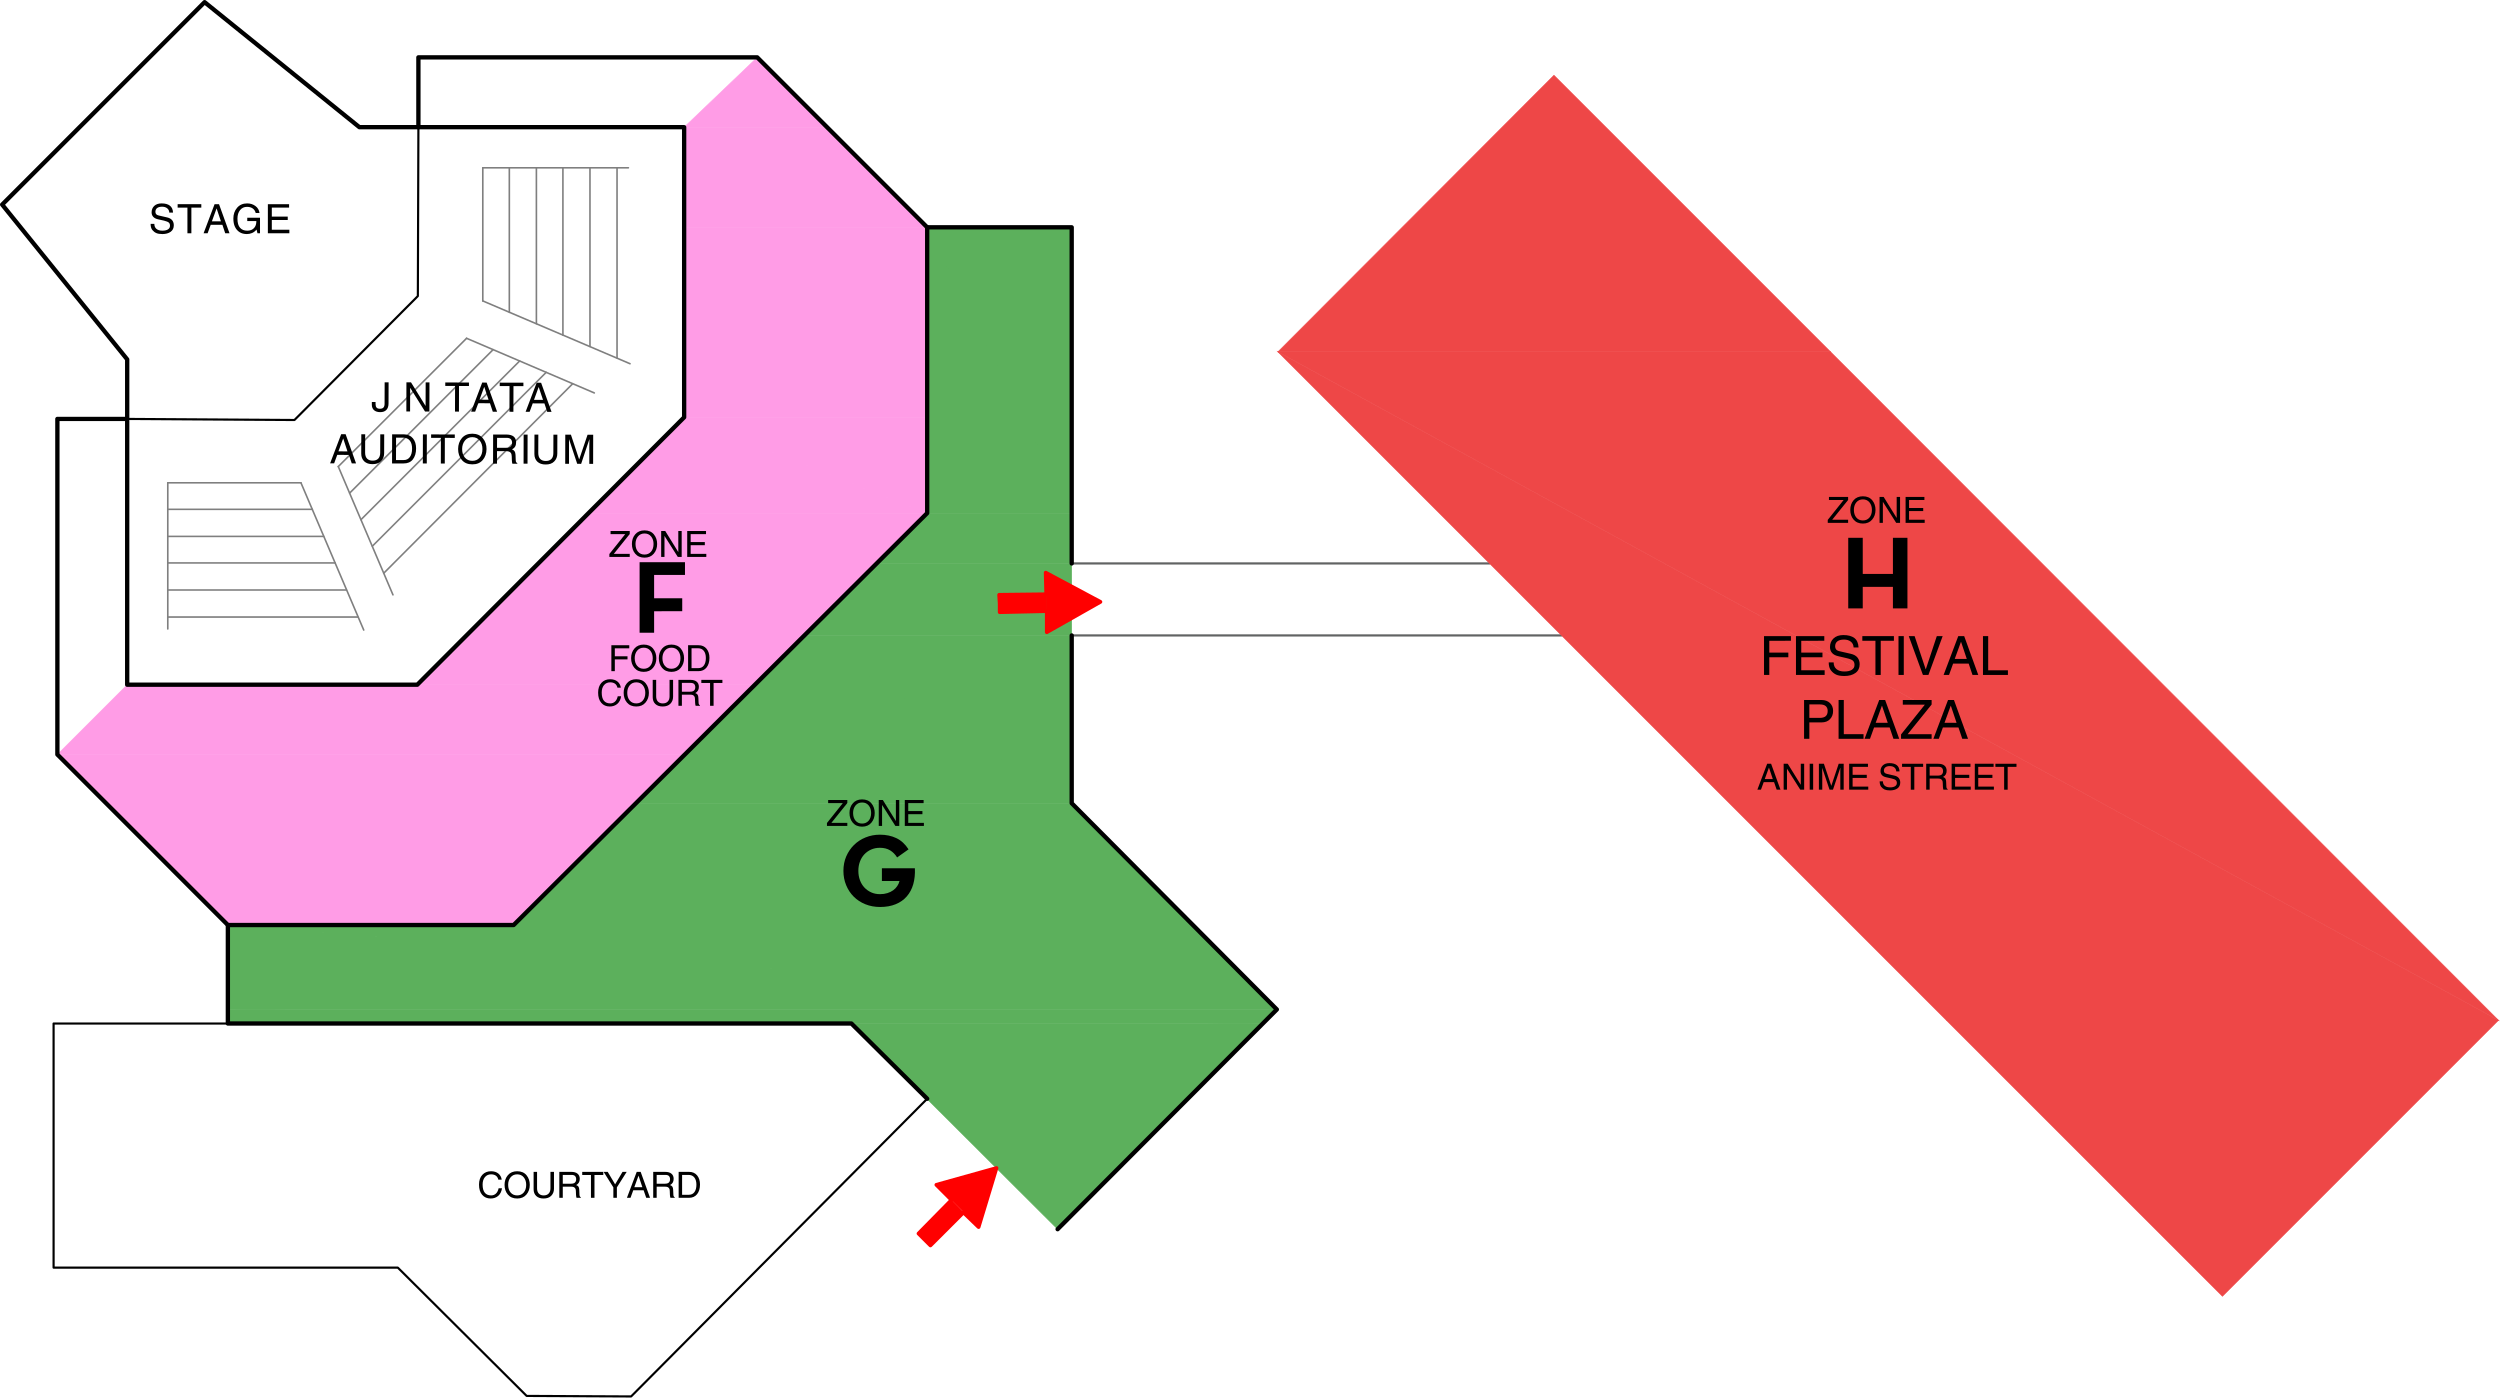 <?xml version="1.0" encoding="UTF-8" standalone="no"?>
<svg
   xmlns:dc="http://purl.org/dc/elements/1.1/"
   xmlns:cc="http://creativecommons.org/ns#"
   xmlns:rdf="http://www.w3.org/1999/02/22-rdf-syntax-ns#"
   xmlns:svg="http://www.w3.org/2000/svg"
   xmlns="http://www.w3.org/2000/svg"
   xmlns:xlink="http://www.w3.org/1999/xlink"
   xmlns:sodipodi="http://sodipodi.sourceforge.net/DTD/sodipodi-0.dtd"
   xmlns:inkscape="http://www.inkscape.org/namespaces/inkscape"
   width="554.26pt"
   height="309.837pt"
   viewBox="0 0 554.26 309.837"
   version="1.1"
   id="svg477"
   sodipodi:docname="W_SITEMAP_BFv1.2.svg"
   inkscape:version="0.92.4 5da689c313, 2019-01-14">
  <sodipodi:namedview
     pagecolor="#ffffff"
     bordercolor="#666666"
     borderopacity="1"
     objecttolerance="10"
     gridtolerance="10"
     guidetolerance="10"
     inkscape:pageopacity="0"
     inkscape:pageshadow="2"
     inkscape:window-width="1920"
     inkscape:window-height="1031"
     id="namedview479"
     showgrid="false"
     fit-margin-top="0"
     fit-margin-left="0"
     fit-margin-right="0"
     fit-margin-bottom="0"
     inkscape:zoom="0.94774347"
     inkscape:cx="142.99363"
     inkscape:cy="253.45176"
     inkscape:window-x="0"
     inkscape:window-y="0"
     inkscape:window-maximized="1"
     inkscape:current-layer="svg477" />
  <defs
     id="defs166">
    <g
       id="g164">
      <symbol
         overflow="visible"
         id="glyph0-0"
         style="overflow:visible">
        <path
           style="stroke:none"
           d=""
           id="path2"
           inkscape:connector-curvature="0" />
      </symbol>
      <symbol
         overflow="visible"
         id="glyph0-1"
         style="overflow:visible">
        <path
           style="stroke:none"
           d="m 1.641,-15.641 h 10.062 v 2.828 h -6.844 v 5.172 h 6.234 v 2.875 H 4.859 V 0 h -3.219 z m 0,0"
           id="path5"
           inkscape:connector-curvature="0" />
      </symbol>
      <symbol
         overflow="visible"
         id="glyph0-2"
         style="overflow:visible">
        <path
           style="stroke:none"
           d="M 9.25,0.203 C 8.062,0.203 6.965,0 5.969,-0.406 4.977,-0.809 4.121,-1.367 3.406,-2.078 2.688,-2.793 2.121,-3.645 1.719,-4.625 1.312,-5.602 1.109,-6.664 1.109,-7.812 c 0,-1.152 0.207,-2.223 0.625,-3.203 0.426,-0.977 1,-1.82 1.719,-2.531 0.727,-0.715 1.582,-1.273 2.562,-1.672 0.988,-0.402 2.051,-0.609 3.188,-0.609 1.371,0 2.586,0.258 3.641,0.766 1.059,0.5 1.961,1.332 2.703,2.484 l -2.531,1.797 c -0.418,-0.676 -0.941,-1.203 -1.562,-1.578 -0.617,-0.371 -1.367,-0.562 -2.25,-0.562 -0.719,0 -1.371,0.133 -1.953,0.391 -0.586,0.262 -1.09,0.621 -1.516,1.078 -0.418,0.449 -0.742,0.988 -0.969,1.609 -0.23,0.617 -0.344,1.293 -0.344,2.031 0,0.73 0.113,1.414 0.344,2.047 0.227,0.625 0.551,1.168 0.969,1.625 0.426,0.461 0.93,0.824 1.516,1.094 0.59,0.273 1.25,0.406 1.969,0.406 0.602,0 1.148,-0.078 1.641,-0.234 0.488,-0.152 0.914,-0.363 1.281,-0.625 0.371,-0.27 0.676,-0.582 0.906,-0.938 0.238,-0.352 0.406,-0.727 0.5,-1.125 H 9.641 V -8.375 h 7.312 c 0.059,1.293 -0.059,2.473 -0.359,3.531 -0.305,1.055 -0.785,1.957 -1.438,2.703 -0.648,0.75 -1.473,1.332 -2.469,1.734 C 11.695,0 10.551,0.203 9.25,0.203 Z m 0,0"
           id="path8"
           inkscape:connector-curvature="0" />
      </symbol>
      <symbol
         overflow="visible"
         id="glyph1-0"
         style="overflow:visible">
        <path
           style="stroke:none"
           d="m 1.781,-0.938 v -0.531 h 0.438 V -0.938 Z M 1.797,-1.875 1.781,-2.016 c 0,-0.289 0.035,-0.504 0.109,-0.641 0.07,-0.133 0.195,-0.289 0.375,-0.469 0.164,-0.164 0.27,-0.289 0.312,-0.375 0.051,-0.09 0.078,-0.191 0.078,-0.297 0,-0.184 -0.066,-0.344 -0.188,-0.469 C 2.352,-4.398 2.211,-4.469 2.047,-4.469 c -0.168,0 -0.316,0.059 -0.438,0.172 -0.117,0.117 -0.191,0.309 -0.219,0.578 L 1,-3.781 C 1.027,-4.152 1.145,-4.43 1.344,-4.609 1.539,-4.785 1.785,-4.875 2.078,-4.875 c 0.277,0 0.516,0.102 0.703,0.297 0.184,0.188 0.281,0.441 0.281,0.75 0,0.168 -0.039,0.324 -0.109,0.469 -0.062,0.148 -0.195,0.316 -0.391,0.5 C 2.363,-2.68 2.246,-2.539 2.219,-2.438 2.188,-2.344 2.172,-2.152 2.172,-1.875 Z m 1.906,1.469 v -4.938 H 0.406 v 4.938 z M 4.094,-5.75 V 0 H 0 v -5.75 z m 0,0"
           id="path11"
           inkscape:connector-curvature="0" />
      </symbol>
      <symbol
         overflow="visible"
         id="glyph1-1"
         style="overflow:visible">
        <path
           style="stroke:none"
           d="M 4.734,0 H 0.219 V -0.656 L 3.734,-5.062 h -3.25 V -5.75 h 4.25 v 0.672 L 1.203,-0.688 h 3.531 z m 0,0"
           id="path14"
           inkscape:connector-curvature="0" />
      </symbol>
      <symbol
         overflow="visible"
         id="glyph1-2"
         style="overflow:visible">
        <path
           style="stroke:none"
           d="m 5.109,-2.875 c 0,-0.664 -0.18,-1.219 -0.531,-1.656 -0.355,-0.445 -0.848,-0.672 -1.469,-0.672 -0.617,0 -1.105,0.227 -1.469,0.672 -0.355,0.438 -0.531,0.992 -0.531,1.656 0,0.699 0.18,1.27 0.547,1.703 0.363,0.43 0.848,0.641 1.453,0.641 0.59,0 1.07,-0.207 1.438,-0.625 0.371,-0.426 0.562,-1 0.562,-1.719 z m 0.797,0 c 0,0.855 -0.254,1.574 -0.75,2.156 -0.492,0.586 -1.176,0.875 -2.047,0.875 -0.875,0 -1.566,-0.289 -2.062,-0.875 C 0.555,-1.301 0.312,-2.02 0.312,-2.875 c 0,-0.852 0.242,-1.566 0.734,-2.141 0.496,-0.582 1.188,-0.875 2.062,-0.875 0.902,0 1.598,0.301 2.078,0.891 0.477,0.586 0.719,1.293 0.719,2.125 z m 0,0"
           id="path17"
           inkscape:connector-curvature="0" />
      </symbol>
      <symbol
         overflow="visible"
         id="glyph1-3"
         style="overflow:visible">
        <path
           style="stroke:none"
           d="m 4.453,-5.75 h 0.75 V 0 H 4.344 L 1.406,-4.641 H 1.391 V 0 H 0.656 V -5.75 H 1.562 l 2.875,4.641 h 0.016 z m 0,0"
           id="path20"
           inkscape:connector-curvature="0" />
      </symbol>
      <symbol
         overflow="visible"
         id="glyph1-4"
         style="overflow:visible">
        <path
           style="stroke:none"
           d="M 4.891,0 H 0.656 v -5.75 h 4.172 v 0.688 h -3.406 v 1.766 H 4.562 v 0.688 H 1.422 V -0.688 h 3.469 z m 0,0"
           id="path23"
           inkscape:connector-curvature="0" />
      </symbol>
      <symbol
         overflow="visible"
         id="glyph1-5"
         style="overflow:visible">
        <path
           style="stroke:none"
           d=""
           id="path26"
           inkscape:connector-curvature="0" />
      </symbol>
      <symbol
         overflow="visible"
         id="glyph1-6"
         style="overflow:visible">
        <path
           style="stroke:none"
           d="M 1.422,0 H 0.656 V -5.75 H 4.625 v 0.688 H 1.422 v 1.766 h 2.812 v 0.688 h -2.812 z m 0,0"
           id="path29"
           inkscape:connector-curvature="0" />
      </symbol>
      <symbol
         overflow="visible"
         id="glyph1-7"
         style="overflow:visible">
        <path
           style="stroke:none"
           d="M 1.422,-0.672 H 2.938 c 0.52,0 0.926,-0.195 1.219,-0.594 0.289,-0.395 0.438,-0.941 0.438,-1.641 C 4.594,-3.59 4.441,-4.125 4.141,-4.5 3.848,-4.883 3.418,-5.078 2.859,-5.078 h -1.438 z M 0.656,-5.75 h 2.328 c 0.746,0 1.336,0.262 1.766,0.781 0.426,0.523 0.641,1.195 0.641,2.016 0,0.887 -0.215,1.602 -0.641,2.141 C 4.32,-0.27 3.723,0 2.953,0 H 0.656 Z m 0,0"
           id="path32"
           inkscape:connector-curvature="0" />
      </symbol>
      <symbol
         overflow="visible"
         id="glyph1-8"
         style="overflow:visible">
        <path
           style="stroke:none"
           d="M 4.641,-4.016 C 4.555,-4.41 4.371,-4.707 4.094,-4.906 3.82,-5.102 3.465,-5.203 3.031,-5.203 c -0.562,0 -1.02,0.207 -1.359,0.609 -0.344,0.406 -0.516,0.961 -0.516,1.656 0,0.812 0.16,1.418 0.484,1.812 0.32,0.398 0.797,0.594 1.422,0.594 0.402,0 0.754,-0.133 1.047,-0.406 0.289,-0.27 0.488,-0.66 0.594,-1.172 h 0.75 c -0.105,0.73 -0.387,1.293 -0.844,1.688 C 4.148,-0.035 3.59,0.156 2.938,0.156 c -0.781,0 -1.41,-0.27 -1.875,-0.812 -0.469,-0.539 -0.703,-1.289 -0.703,-2.25 0,-0.926 0.242,-1.656 0.734,-2.188 0.488,-0.527 1.133,-0.797 1.938,-0.797 0.664,0 1.207,0.176 1.625,0.516 0.414,0.344 0.66,0.801 0.734,1.359 z m 0,0"
           id="path35"
           inkscape:connector-curvature="0" />
      </symbol>
      <symbol
         overflow="visible"
         id="glyph1-9"
         style="overflow:visible">
        <path
           style="stroke:none"
           d="m 5.125,-5.75 v 3.734 c 0,0.637 -0.207,1.16 -0.609,1.562 C 4.117,-0.047 3.551,0.156 2.812,0.156 c -0.688,0 -1.23,-0.188 -1.625,-0.562 -0.387,-0.371 -0.578,-0.875 -0.578,-1.5 V -5.75 H 1.375 v 3.625 c 0,0.523 0.129,0.918 0.391,1.188 0.27,0.273 0.625,0.406 1.062,0.406 0.477,0 0.848,-0.133 1.109,-0.406 0.27,-0.27 0.406,-0.66 0.406,-1.172 V -5.75 Z m 0,0"
           id="path38"
           inkscape:connector-curvature="0" />
      </symbol>
      <symbol
         overflow="visible"
         id="glyph1-10"
         style="overflow:visible">
        <path
           style="stroke:none"
           d="M 1.422,-3.125 H 3.219 c 0.414,0 0.711,-0.082 0.891,-0.25 0.184,-0.176 0.281,-0.426 0.281,-0.75 0,-0.289 -0.082,-0.52 -0.234,-0.688 C 4,-4.988 3.73,-5.078 3.359,-5.078 h -1.938 z m 0,3.125 H 0.656 V -5.75 H 3.312 c 0.613,0 1.078,0.137 1.391,0.406 0.32,0.262 0.484,0.645 0.484,1.141 0,0.336 -0.07,0.613 -0.203,0.828 -0.125,0.219 -0.324,0.402 -0.594,0.547 0.238,0.086 0.41,0.207 0.516,0.359 0.102,0.156 0.16,0.398 0.172,0.719 L 5.125,-0.672 c 0.008,0.18 0.039,0.305 0.094,0.375 0.051,0.074 0.117,0.133 0.203,0.172 V 0 H 4.469 C 4.414,-0.145 4.379,-0.363 4.359,-0.656 4.336,-0.945 4.328,-1.207 4.328,-1.438 c 0,-0.121 -0.012,-0.242 -0.031,-0.359 C 4.273,-1.918 4.227,-2.031 4.156,-2.125 4.094,-2.227 3.992,-2.312 3.859,-2.375 3.723,-2.434 3.539,-2.469 3.312,-2.469 H 1.422 Z m 0,0"
           id="path41"
           inkscape:connector-curvature="0" />
      </symbol>
      <symbol
         overflow="visible"
         id="glyph1-11"
         style="overflow:visible">
        <path
           style="stroke:none"
           d="M 2.031,-5.062 H 0.094 V -5.75 h 4.672 v 0.688 H 2.812 V 0 H 2.031 Z m 0,0"
           id="path44"
           inkscape:connector-curvature="0" />
      </symbol>
      <symbol
         overflow="visible"
         id="glyph1-12"
         style="overflow:visible">
        <path
           style="stroke:none"
           d="M 2.984,0 H 2.203 V -2.312 L 0.047,-5.75 h 0.906 L 2.594,-2.984 4.234,-5.75 H 5.156 l -2.172,3.438 z m 0,0"
           id="path47"
           inkscape:connector-curvature="0" />
      </symbol>
      <symbol
         overflow="visible"
         id="glyph1-13"
         style="overflow:visible">
        <path
           style="stroke:none"
           d="m 3.516,-2.359 -0.844,-2.531 H 2.656 l -0.922,2.531 z M 1.5,-1.672 0.891,0 H 0.094 l 2.172,-5.75 h 0.875 L 5.219,0 H 4.375 L 3.797,-1.672 Z m 0,0"
           id="path50"
           inkscape:connector-curvature="0" />
      </symbol>
      <symbol
         overflow="visible"
         id="glyph1-14"
         style="overflow:visible">
        <path
           style="stroke:none"
           d="M 1.422,0 H 0.656 v -5.75 h 0.766 z m 0,0"
           id="path53"
           inkscape:connector-curvature="0" />
      </symbol>
      <symbol
         overflow="visible"
         id="glyph1-15"
         style="overflow:visible">
        <path
           style="stroke:none"
           d="m 5.406,0 v -3.391 c 0,-0.039 0,-0.254 0,-0.641 0.008,-0.395 0.016,-0.66 0.016,-0.797 H 5.391 L 3.781,0 H 3.016 L 1.406,-4.812 H 1.391 c 0,0.188 0,0.465 0,0.828 0.008,0.355 0.016,0.555 0.016,0.594 V 0 h -0.75 v -5.75 h 1.109 l 1.625,4.859 h 0.031 L 5.047,-5.75 H 6.156 V 0 Z m 0,0"
           id="path56"
           inkscape:connector-curvature="0" />
      </symbol>
      <symbol
         overflow="visible"
         id="glyph1-16"
         style="overflow:visible">
        <path
           style="stroke:none"
           d="M 4.031,-4.062 C 4.02,-4.426 3.883,-4.711 3.625,-4.922 c -0.262,-0.207 -0.602,-0.312 -1.016,-0.312 -0.418,0 -0.742,0.09 -0.969,0.266 -0.23,0.168 -0.344,0.418 -0.344,0.75 0,0.168 0.047,0.316 0.141,0.438 0.102,0.125 0.285,0.223 0.547,0.281 L 3.625,-3.125 c 0.434,0.094 0.758,0.277 0.969,0.547 0.215,0.273 0.328,0.602 0.328,0.984 0,0.574 -0.211,1.012 -0.625,1.312 -0.418,0.289 -0.961,0.438 -1.625,0.438 -0.512,0 -0.914,-0.066 -1.203,-0.188 C 1.176,-0.164 0.914,-0.375 0.688,-0.656 0.469,-0.945 0.359,-1.348 0.359,-1.859 h 0.719 c 0,0.43 0.141,0.762 0.422,1 0.289,0.23 0.68,0.344 1.172,0.344 0.465,0 0.832,-0.082 1.094,-0.25 0.27,-0.164 0.406,-0.406 0.406,-0.719 0,-0.277 -0.082,-0.488 -0.234,-0.625 -0.156,-0.145 -0.465,-0.27 -0.922,-0.375 l -1.25,-0.281 C 1.359,-2.855 1.051,-3.02 0.844,-3.25 0.645,-3.488 0.547,-3.781 0.547,-4.125 c 0,-0.508 0.172,-0.93 0.516,-1.266 0.352,-0.332 0.836,-0.5 1.453,-0.5 0.707,0 1.25,0.148 1.625,0.438 0.383,0.293 0.594,0.758 0.625,1.391 z m 0,0"
           id="path59"
           inkscape:connector-curvature="0" />
      </symbol>
      <symbol
         overflow="visible"
         id="glyph2-0"
         style="overflow:visible">
        <path
           style="stroke:none"
           d="M 2,-1.047 V -1.656 h 0.5 v 0.609 z m 0.016,-1.062 v -0.156 c 0,-0.32 0.035,-0.562 0.109,-0.719 0.07,-0.152 0.211,-0.332 0.422,-0.531 C 2.73,-3.699 2.852,-3.844 2.906,-3.938 2.957,-4.039 2.984,-4.148 2.984,-4.266 2.984,-4.48 2.914,-4.664 2.781,-4.812 2.645,-4.957 2.488,-5.031 2.312,-5.031 c -0.199,0 -0.367,0.07 -0.5,0.203 -0.125,0.137 -0.211,0.355 -0.25,0.656 L 1.109,-4.25 C 1.148,-4.676 1.281,-4.988 1.5,-5.188 c 0.227,-0.195 0.504,-0.297 0.828,-0.297 0.309,0 0.578,0.113 0.797,0.328 0.215,0.219 0.328,0.508 0.328,0.859 0,0.188 -0.043,0.367 -0.125,0.531 -0.074,0.156 -0.223,0.34 -0.438,0.547 C 2.66,-3.02 2.523,-2.863 2.484,-2.75 2.453,-2.633 2.438,-2.418 2.438,-2.109 Z m 2.141,1.656 V -6 H 0.453 v 5.547 z m 0.453,-6 V 0 H 0 v -6.453 z m 0,0"
           id="path62"
           inkscape:connector-curvature="0" />
      </symbol>
      <symbol
         overflow="visible"
         id="glyph2-1"
         style="overflow:visible">
        <path
           style="stroke:none"
           d="M 4.531,-4.578 C 4.52,-4.98 4.367,-5.301 4.078,-5.531 3.785,-5.77 3.402,-5.891 2.938,-5.891 c -0.48,0 -0.852,0.102 -1.109,0.297 -0.25,0.199 -0.375,0.48 -0.375,0.844 0,0.199 0.055,0.371 0.172,0.516 0.113,0.137 0.312,0.238 0.594,0.297 l 1.844,0.422 c 0.496,0.117 0.867,0.324 1.109,0.625 0.238,0.305 0.359,0.676 0.359,1.109 0,0.637 -0.238,1.121 -0.703,1.453 -0.469,0.332 -1.082,0.5 -1.828,0.5 -0.562,0 -1.012,-0.074 -1.344,-0.219 -0.336,-0.145 -0.633,-0.375 -0.891,-0.688 -0.25,-0.32 -0.375,-0.773 -0.375,-1.359 H 1.219 c 0,0.492 0.156,0.867 0.469,1.125 0.32,0.262 0.758,0.391 1.312,0.391 0.527,0 0.941,-0.094 1.234,-0.281 C 4.535,-1.043 4.688,-1.316 4.688,-1.672 4.688,-1.98 4.598,-2.219 4.422,-2.375 4.242,-2.527 3.898,-2.672 3.391,-2.797 l -1.406,-0.312 c -0.461,-0.113 -0.805,-0.301 -1.031,-0.562 -0.23,-0.258 -0.344,-0.582 -0.344,-0.969 0,-0.57 0.191,-1.047 0.578,-1.422 0.395,-0.371 0.941,-0.562 1.641,-0.562 0.789,0 1.398,0.168 1.828,0.5 0.434,0.324 0.672,0.84 0.703,1.547 z m 0,0"
           id="path65"
           inkscape:connector-curvature="0" />
      </symbol>
      <symbol
         overflow="visible"
         id="glyph2-2"
         style="overflow:visible">
        <path
           style="stroke:none"
           d="M 2.281,-5.688 H 0.109 v -0.766 h 5.25 V -5.688 H 3.156 V 0 h -0.875 z m 0,0"
           id="path68"
           inkscape:connector-curvature="0" />
      </symbol>
      <symbol
         overflow="visible"
         id="glyph2-3"
         style="overflow:visible">
        <path
           style="stroke:none"
           d="M 3.953,-2.656 3,-5.5 H 2.984 l -1.031,2.844 z M 1.688,-1.875 1,0 H 0.109 l 2.438,-6.453 H 3.531 L 5.859,0 H 4.906 l -0.625,-1.875 z m 0,0"
           id="path71"
           inkscape:connector-curvature="0" />
      </symbol>
      <symbol
         overflow="visible"
         id="glyph2-4"
         style="overflow:visible">
        <path
           style="stroke:none"
           d="M 3.469,-3.453 H 6.297 V 0 h -0.562 L 5.531,-0.828 C 5.25,-0.484 4.918,-0.227 4.547,-0.062 4.18,0.09 3.793,0.172 3.391,0.172 2.742,0.172 2.199,0.027 1.766,-0.25 1.328,-0.527 0.988,-0.922 0.75,-1.422 0.508,-1.918 0.391,-2.539 0.391,-3.281 c 0,-0.934 0.273,-1.727 0.828,-2.375 0.551,-0.645 1.297,-0.969 2.234,-0.969 0.695,0 1.305,0.195 1.828,0.578 C 5.801,-5.66 6.102,-5.145 6.188,-4.5 H 5.344 C 5.238,-4.926 5.02,-5.258 4.688,-5.5 4.363,-5.738 3.934,-5.859 3.406,-5.859 c -0.637,0 -1.148,0.242 -1.531,0.719 -0.387,0.48 -0.578,1.117 -0.578,1.906 0,0.918 0.191,1.59 0.578,2.016 0.383,0.43 0.91,0.641 1.578,0.641 0.426,0 0.789,-0.082 1.094,-0.25 0.301,-0.176 0.531,-0.41 0.688,-0.703 0.164,-0.289 0.25,-0.68 0.25,-1.172 H 3.469 Z m 0,0"
           id="path74"
           inkscape:connector-curvature="0" />
      </symbol>
      <symbol
         overflow="visible"
         id="glyph2-5"
         style="overflow:visible">
        <path
           style="stroke:none"
           d="M 5.5,0 H 0.734 V -6.453 H 5.438 V -5.688 H 1.609 v 1.984 h 3.531 V -2.938 h -3.531 v 2.156 H 5.5 Z m 0,0"
           id="path77"
           inkscape:connector-curvature="0" />
      </symbol>
      <symbol
         overflow="visible"
         id="glyph3-0"
         style="overflow:visible">
        <path
           style="stroke:none"
           d="M 2,-1.047 V -1.656 h 0.5 v 0.609 z m 0.016,-1.062 v -0.156 c 0.008,-0.32 0.051,-0.562 0.125,-0.719 0.07,-0.152 0.211,-0.332 0.422,-0.531 0.184,-0.176 0.305,-0.312 0.359,-0.406 C 2.973,-4.023 3,-4.133 3,-4.25 3,-4.465 2.93,-4.648 2.797,-4.797 2.66,-4.949 2.504,-5.031 2.328,-5.031 c -0.199,0 -0.367,0.07 -0.5,0.203 -0.125,0.137 -0.211,0.355 -0.25,0.656 L 1.125,-4.25 c 0.039,-0.426 0.172,-0.738 0.391,-0.938 0.227,-0.195 0.504,-0.297 0.828,-0.297 0.309,0.012 0.578,0.129 0.797,0.344 0.215,0.219 0.328,0.508 0.328,0.859 0,0.188 -0.043,0.367 -0.125,0.531 -0.074,0.156 -0.223,0.34 -0.438,0.547 C 2.676,-3.016 2.539,-2.863 2.5,-2.75 2.457,-2.633 2.438,-2.418 2.438,-2.109 Z M 4.156,-0.438 4.172,-5.984 0.469,-6 0.453,-0.453 Z m 0.469,-6 L 4.609,0.016 0,0 0.016,-6.453 Z m 0,0"
           id="path80"
           inkscape:connector-curvature="0" />
      </symbol>
      <symbol
         overflow="visible"
         id="glyph3-1"
         style="overflow:visible">
        <path
           style="stroke:none"
           d="m 1.062,-2.078 v 0.438 c 0,0.355 0.07,0.621 0.219,0.797 0.152,0.18 0.406,0.266 0.75,0.266 0.352,0 0.613,-0.086 0.781,-0.266 0.164,-0.184 0.25,-0.461 0.25,-0.828 L 3.078,-6.438 h 0.875 L 3.938,-1.734 c 0,0.625 -0.168,1.105 -0.5,1.438 -0.324,0.32 -0.777,0.477 -1.359,0.469 -0.574,0 -1.027,-0.148 -1.359,-0.438 -0.324,-0.301 -0.484,-0.695 -0.484,-1.188 v -0.625 z m 0,0"
           id="path83"
           inkscape:connector-curvature="0" />
      </symbol>
      <symbol
         overflow="visible"
         id="glyph3-2"
         style="overflow:visible">
        <path
           style="stroke:none"
           d=""
           id="path86"
           inkscape:connector-curvature="0" />
      </symbol>
      <symbol
         overflow="visible"
         id="glyph3-3"
         style="overflow:visible">
        <path
           style="stroke:none"
           d="m 5.016,-6.438 h 0.844 L 5.844,0.016 H 4.875 L 1.594,-5.219 H 1.578 L 1.562,0 H 0.734 L 0.75,-6.453 h 1.016 l 3.219,5.219 H 5 Z m 0,0"
           id="path89"
           inkscape:connector-curvature="0" />
      </symbol>
      <symbol
         overflow="visible"
         id="glyph3-4"
         style="overflow:visible">
        <path
           style="stroke:none"
           d="M 2.297,-5.688 H 0.125 v -0.766 l 5.25,0.016 v 0.766 H 3.172 L 3.156,0.016 2.281,0 Z m 0,0"
           id="path92"
           inkscape:connector-curvature="0" />
      </symbol>
      <symbol
         overflow="visible"
         id="glyph3-5"
         style="overflow:visible">
        <path
           style="stroke:none"
           d="M 3.969,-2.641 3.016,-5.484 H 3 L 1.969,-2.656 Z M 1.688,-1.875 1,0 H 0.109 L 2.562,-6.453 3.547,-6.438 5.859,0.016 H 4.906 l -0.625,-1.875 z m 0,0"
           id="path95"
           inkscape:connector-curvature="0" />
      </symbol>
      <symbol
         overflow="visible"
         id="glyph4-0"
         style="overflow:visible">
        <path
           style="stroke:none"
           d="M 2,-1.047 V -1.656 h 0.5 v 0.609 z m 0.016,-1.062 v -0.156 c 0,-0.32 0.035,-0.562 0.109,-0.719 0.07,-0.152 0.211,-0.332 0.422,-0.531 C 2.73,-3.699 2.852,-3.844 2.906,-3.938 2.965,-4.039 3,-4.148 3,-4.266 3,-4.48 2.93,-4.664 2.797,-4.812 2.66,-4.957 2.504,-5.031 2.328,-5.031 c -0.199,0 -0.367,0.07 -0.5,0.203 -0.125,0.137 -0.211,0.355 -0.25,0.656 L 1.125,-4.25 c 0.039,-0.426 0.172,-0.738 0.391,-0.938 0.227,-0.195 0.504,-0.297 0.828,-0.297 0.309,0 0.578,0.113 0.797,0.328 0.215,0.219 0.328,0.508 0.328,0.859 0,0.188 -0.043,0.367 -0.125,0.531 C 3.258,-3.609 3.105,-3.426 2.891,-3.219 2.66,-3.02 2.523,-2.863 2.484,-2.75 2.453,-2.633 2.438,-2.418 2.438,-2.109 Z M 4.156,-0.438 4.172,-5.984 0.469,-6 0.453,-0.453 Z m 0.469,-6 L 4.609,0.016 0,0 0.016,-6.453 Z m 0,0"
           id="path98"
           inkscape:connector-curvature="0" />
      </symbol>
      <symbol
         overflow="visible"
         id="glyph4-1"
         style="overflow:visible">
        <path
           style="stroke:none"
           d="M 3.953,-2.641 3.016,-5.5 H 3 L 1.953,-2.656 Z M 1.688,-1.875 1,0 H 0.109 L 2.562,-6.453 h 0.984 l 2.312,6.469 H 4.906 l -0.625,-1.875 z m 0,0"
           id="path101"
           inkscape:connector-curvature="0" />
      </symbol>
      <symbol
         overflow="visible"
         id="glyph4-2"
         style="overflow:visible">
        <path
           style="stroke:none"
           d="M 5.781,-6.438 5.766,-2.25 c 0,0.711 -0.23,1.293 -0.688,1.75 -0.449,0.461 -1.086,0.68 -1.906,0.672 -0.773,0 -1.383,-0.207 -1.828,-0.625 C 0.906,-0.879 0.688,-1.445 0.688,-2.156 L 0.703,-6.453 H 1.562 l -0.016,4.062 c 0,0.594 0.145,1.043 0.438,1.344 0.301,0.293 0.703,0.438 1.203,0.438 0.527,0.012 0.945,-0.129 1.25,-0.422 0.301,-0.301 0.453,-0.742 0.453,-1.328 L 4.906,-6.438 Z m 0,0"
           id="path104"
           inkscape:connector-curvature="0" />
      </symbol>
      <symbol
         overflow="visible"
         id="glyph4-3"
         style="overflow:visible">
        <path
           style="stroke:none"
           d="m 1.609,-0.75 h 1.688 c 0.582,0.012 1.039,-0.207 1.375,-0.656 0.332,-0.445 0.5,-1.062 0.5,-1.844 C 5.18,-4.02 5.02,-4.617 4.688,-5.047 4.352,-5.473 3.867,-5.695 3.234,-5.719 H 1.625 Z M 0.75,-6.453 h 2.609 c 0.852,0.012 1.52,0.309 2,0.891 0.477,0.574 0.711,1.324 0.703,2.25 0,1 -0.242,1.809 -0.719,2.422 C 4.863,-0.285 4.184,0.008 3.312,0 H 0.734 Z m 0,0"
           id="path107"
           inkscape:connector-curvature="0" />
      </symbol>
      <symbol
         overflow="visible"
         id="glyph4-4"
         style="overflow:visible">
        <path
           style="stroke:none"
           d="m 1.609,0 h -0.875 L 0.75,-6.453 h 0.875 z m 0,0"
           id="path110"
           inkscape:connector-curvature="0" />
      </symbol>
      <symbol
         overflow="visible"
         id="glyph4-5"
         style="overflow:visible">
        <path
           style="stroke:none"
           d="M 2.297,-5.688 H 0.125 v -0.766 l 5.25,0.016 v 0.766 L 3.172,-5.688 3.156,0 h -0.875 z m 0,0"
           id="path113"
           inkscape:connector-curvature="0" />
      </symbol>
      <symbol
         overflow="visible"
         id="glyph4-6"
         style="overflow:visible">
        <path
           style="stroke:none"
           d="m 5.75,-3.219 c 0.008,-0.746 -0.191,-1.375 -0.594,-1.875 -0.398,-0.496 -0.945,-0.754 -1.641,-0.766 -0.688,0 -1.238,0.254 -1.641,0.75 -0.406,0.5 -0.617,1.129 -0.625,1.875 0,0.781 0.203,1.418 0.609,1.906 0.414,0.48 0.961,0.719 1.641,0.719 0.664,0.012 1.207,-0.219 1.625,-0.688 C 5.539,-1.773 5.75,-2.414 5.75,-3.219 Z m 0.906,0 c 0,0.969 -0.285,1.785 -0.844,2.438 C 5.258,-0.133 4.488,0.18 3.5,0.172 c -0.992,0 -1.762,-0.32 -2.312,-0.969 -0.555,-0.652 -0.828,-1.469 -0.828,-2.438 0.008,-0.965 0.289,-1.773 0.844,-2.422 0.551,-0.645 1.32,-0.969 2.312,-0.969 1.008,0.012 1.785,0.352 2.328,1.016 0.551,0.656 0.82,1.457 0.812,2.391 z m 0,0"
           id="path116"
           inkscape:connector-curvature="0" />
      </symbol>
      <symbol
         overflow="visible"
         id="glyph4-7"
         style="overflow:visible">
        <path
           style="stroke:none"
           d="M 1.609,-3.516 H 3.625 c 0.465,0.012 0.805,-0.078 1.016,-0.266 0.207,-0.195 0.312,-0.477 0.312,-0.844 0,-0.32 -0.09,-0.582 -0.266,-0.781 C 4.508,-5.602 4.207,-5.707 3.781,-5.719 H 1.625 Z m 0,3.516 h -0.875 L 0.75,-6.453 H 3.734 C 4.43,-6.441 4.957,-6.289 5.312,-6 c 0.352,0.293 0.531,0.727 0.531,1.297 0,0.367 -0.074,0.676 -0.219,0.922 -0.148,0.25 -0.379,0.461 -0.688,0.625 0.258,0.094 0.445,0.23 0.562,0.406 0.121,0.168 0.195,0.441 0.219,0.812 l 0.047,1.203 c 0.008,0.199 0.039,0.34 0.094,0.422 0.059,0.074 0.145,0.137 0.25,0.188 V 0.016 H 5.016 C 4.961,-0.137 4.926,-0.379 4.906,-0.703 4.883,-1.035 4.875,-1.336 4.875,-1.609 4.875,-1.73 4.855,-1.863 4.828,-2 4.805,-2.145 4.754,-2.27 4.672,-2.375 4.598,-2.488 4.48,-2.578 4.328,-2.641 4.18,-2.711 3.977,-2.754 3.719,-2.766 H 1.609 Z m 0,0"
           id="path119"
           inkscape:connector-curvature="0" />
      </symbol>
      <symbol
         overflow="visible"
         id="glyph4-8"
         style="overflow:visible">
        <path
           style="stroke:none"
           d="m 6.078,0.016 v -3.812 c 0,-0.051 0.004,-0.297 0.016,-0.734 0.008,-0.434 0.016,-0.727 0.016,-0.875 H 6.078 L 4.266,0.016 3.391,0 1.594,-5.422 H 1.578 c 0,0.219 0,0.535 0,0.938 0,0.398 0,0.621 0,0.672 V 0 H 0.734 L 0.75,-6.453 H 2 L 3.812,-1 H 3.844 L 5.688,-6.438 h 1.25 L 6.922,0.016 Z m 0,0"
           id="path122"
           inkscape:connector-curvature="0" />
      </symbol>
      <symbol
         overflow="visible"
         id="glyph5-0"
         style="overflow:visible">
        <path
           style="stroke:none"
           d=""
           id="path125"
           inkscape:connector-curvature="0" />
      </symbol>
      <symbol
         overflow="visible"
         id="glyph5-1"
         style="overflow:visible">
        <path
           style="stroke:none"
           d="m 1.641,-15.641 h 3.219 v 8 h 6.688 v -8 h 3.219 V 0 h -3.219 v -4.766 h -6.688 V 0 h -3.219 z m 0,0"
           id="path128"
           inkscape:connector-curvature="0" />
      </symbol>
      <symbol
         overflow="visible"
         id="glyph6-0"
         style="overflow:visible">
        <path
           style="stroke:none"
           d="M 2.656,-1.406 V -2.203 H 3.328 V -1.406 Z M 2.703,-2.812 2.672,-3.016 c 0,-0.434 0.051,-0.758 0.156,-0.969 C 2.93,-4.191 3.117,-4.426 3.391,-4.688 3.637,-4.934 3.801,-5.125 3.875,-5.25 c 0.07,-0.133 0.109,-0.281 0.109,-0.438 0,-0.289 -0.098,-0.531 -0.281,-0.719 -0.18,-0.195 -0.387,-0.297 -0.625,-0.297 -0.25,0 -0.473,0.09 -0.656,0.266 -0.18,0.18 -0.289,0.465 -0.328,0.859 l -0.609,-0.094 c 0.059,-0.559 0.238,-0.973 0.531,-1.234 0.289,-0.27 0.656,-0.406 1.094,-0.406 0.414,0 0.766,0.148 1.047,0.438 0.289,0.293 0.438,0.676 0.438,1.141 0,0.25 -0.055,0.488 -0.156,0.703 C 4.344,-4.82 4.145,-4.574 3.844,-4.297 3.551,-4.023 3.379,-3.809 3.328,-3.656 3.273,-3.508 3.25,-3.227 3.25,-2.812 Z m 2.844,2.219 V -8.016 H 0.594 v 7.422 z m 0.594,-8.016 V 0 H 0 v -8.609 z m 0,0"
           id="path131"
           inkscape:connector-curvature="0" />
      </symbol>
      <symbol
         overflow="visible"
         id="glyph6-1"
         style="overflow:visible">
        <path
           style="stroke:none"
           d="M 2.141,0 H 0.969 V -8.609 H 6.938 v 1.031 H 2.141 v 2.625 h 4.219 v 1.031 h -4.219 z m 0,0"
           id="path134"
           inkscape:connector-curvature="0" />
      </symbol>
      <symbol
         overflow="visible"
         id="glyph6-2"
         style="overflow:visible">
        <path
           style="stroke:none"
           d="M 7.328,0 H 0.969 V -8.609 H 7.25 v 1.031 H 2.141 v 2.625 H 6.844 v 1.031 H 2.141 v 2.891 h 5.188 z m 0,0"
           id="path137"
           inkscape:connector-curvature="0" />
      </symbol>
      <symbol
         overflow="visible"
         id="glyph6-3"
         style="overflow:visible">
        <path
           style="stroke:none"
           d="M 6.047,-6.094 C 6.023,-6.645 5.82,-7.07 5.438,-7.375 5.051,-7.684 4.543,-7.844 3.922,-7.844 c -0.637,0 -1.129,0.133 -1.469,0.391 -0.336,0.262 -0.5,0.637 -0.5,1.125 0,0.262 0.07,0.488 0.219,0.672 0.145,0.188 0.41,0.324 0.797,0.406 l 2.453,0.562 c 0.664,0.148 1.16,0.426 1.484,0.828 0.32,0.406 0.484,0.902 0.484,1.484 0,0.844 -0.316,1.492 -0.938,1.938 -0.625,0.445 -1.441,0.672 -2.438,0.672 -0.773,0 -1.379,-0.102 -1.812,-0.297 C 1.766,-0.258 1.371,-0.57 1.031,-1 c -0.336,-0.426 -0.5,-1.02 -0.5,-1.781 H 1.625 c 0,0.637 0.207,1.133 0.625,1.484 0.426,0.355 1.008,0.531 1.75,0.531 0.707,0 1.258,-0.125 1.656,-0.375 C 6.051,-1.398 6.25,-1.758 6.25,-2.219 6.25,-2.645 6.129,-2.961 5.891,-3.172 5.66,-3.379 5.199,-3.562 4.516,-3.719 L 2.656,-4.156 C 2.039,-4.289 1.574,-4.535 1.266,-4.891 0.961,-5.242 0.812,-5.676 0.812,-6.188 c 0,-0.77 0.258,-1.406 0.781,-1.906 0.52,-0.496 1.25,-0.75 2.188,-0.75 1.051,0 1.863,0.223 2.438,0.656 0.57,0.438 0.879,1.137 0.922,2.094 z m 0,0"
           id="path140"
           inkscape:connector-curvature="0" />
      </symbol>
      <symbol
         overflow="visible"
         id="glyph6-4"
         style="overflow:visible">
        <path
           style="stroke:none"
           d="m 3.047,-7.578 h -2.906 v -1.031 h 7 v 1.031 H 4.219 V 0 H 3.047 Z m 0,0"
           id="path143"
           inkscape:connector-curvature="0" />
      </symbol>
      <symbol
         overflow="visible"
         id="glyph6-5"
         style="overflow:visible">
        <path
           style="stroke:none"
           d="M 2.141,0 H 0.969 v -8.609 h 1.172 z m 0,0"
           id="path146"
           inkscape:connector-curvature="0" />
      </symbol>
      <symbol
         overflow="visible"
         id="glyph6-6"
         style="overflow:visible">
        <path
           style="stroke:none"
           d="M 6.406,-8.609 H 7.703 L 4.547,0 H 3.328 L 0.188,-8.609 h 1.297 l 2.453,7.344 h 0.031 z m 0,0"
           id="path149"
           inkscape:connector-curvature="0" />
      </symbol>
      <symbol
         overflow="visible"
         id="glyph6-7"
         style="overflow:visible">
        <path
           style="stroke:none"
           d="m 5.281,-3.547 -1.266,-3.781 h -0.031 l -1.375,3.781 z M 2.25,-2.516 1.344,0 H 0.141 l 3.25,-8.609 h 1.312 L 7.828,0 h -1.281 l -0.844,-2.516 z m 0,0"
           id="path152"
           inkscape:connector-curvature="0" />
      </symbol>
      <symbol
         overflow="visible"
         id="glyph6-8"
         style="overflow:visible">
        <path
           style="stroke:none"
           d="M 2.125,-1.031 H 6.5 V 0 H 0.969 V -8.609 H 2.125 Z m 0,0"
           id="path155"
           inkscape:connector-curvature="0" />
      </symbol>
      <symbol
         overflow="visible"
         id="glyph6-9"
         style="overflow:visible">
        <path
           style="stroke:none"
           d="m 2.141,-4.641 h 2.312 c 0.582,0 1.02,-0.125 1.312,-0.375 0.289,-0.258 0.438,-0.648 0.438,-1.172 C 6.203,-6.645 6.059,-7 5.781,-7.25 5.5,-7.496 5.07,-7.625 4.5,-7.625 H 2.141 Z M 2.141,0 H 0.969 v -8.609 h 3.875 c 0.77,0 1.391,0.227 1.859,0.672 0.465,0.449 0.703,1.035 0.703,1.75 0,0.742 -0.23,1.352 -0.688,1.828 -0.449,0.48 -1.074,0.719 -1.875,0.719 H 2.141 Z m 0,0"
           id="path158"
           inkscape:connector-curvature="0" />
      </symbol>
      <symbol
         overflow="visible"
         id="glyph6-10"
         style="overflow:visible">
        <path
           style="stroke:none"
           d="m 7.109,0 h -6.781 v -0.969 l 5.281,-6.609 H 0.719 v -1.031 h 6.391 v 1 l -5.312,6.578 h 5.312 z m 0,0"
           id="path161"
           inkscape:connector-curvature="0" />
      </symbol>
    </g>
  </defs>
  <g
     id="surface1"
     transform="translate(-149.04,-141.961)">
    <path
       style="fill:none;stroke:#7f7f7f;stroke-width:3;stroke-linecap:round;stroke-linejoin:round;stroke-miterlimit:10;stroke-opacity:1"
       d="m 2933.008,4300 -350,348.991"
       transform="matrix(0,-0.12,-0.12,0,792,579)"
       id="path168"
       inkscape:connector-curvature="0" />
    <path
       style="fill:none;stroke:#7f7f7f;stroke-width:3;stroke-linecap:round;stroke-linejoin:round;stroke-miterlimit:10;stroke-opacity:1"
       d="m 2750,4801.986 v 246.029"
       transform="matrix(0,-0.12,-0.12,0,792,579)"
       id="path170"
       inkscape:connector-curvature="0" />
    <path
       style="fill:none;stroke:#7f7f7f;stroke-width:3;stroke-linecap:round;stroke-linejoin:round;stroke-miterlimit:10;stroke-opacity:1"
       d="m 2701.009,4780.99 v 267.025"
       transform="matrix(0,-0.12,-0.12,0,792,579)"
       id="path172"
       inkscape:connector-curvature="0" />
    <path
       style="fill:none;stroke:#7f7f7f;stroke-width:3;stroke-linecap:round;stroke-linejoin:round;stroke-miterlimit:10;stroke-opacity:1"
       d="m 3086.003,4466.016 h 245.996"
       transform="matrix(0,-0.12,-0.12,0,792,579)"
       id="path174"
       inkscape:connector-curvature="0" />
    <path
       style="fill:none;stroke:#7f7f7f;stroke-width:3;stroke-linecap:round;stroke-linejoin:round;stroke-miterlimit:10;stroke-opacity:1"
       d="M 2750,5048.014 H 2480.013"
       transform="matrix(0,-0.12,-0.12,0,792,579)"
       id="path176"
       inkscape:connector-curvature="0" />
    <path
       style="fill:none;stroke:#7f7f7f;stroke-width:3;stroke-linecap:round;stroke-linejoin:round;stroke-miterlimit:10;stroke-opacity:1"
       d="M 2477.995,4686.003 2750,4801.986"
       transform="matrix(0,-0.12,-0.12,0,792,579)"
       id="path178"
       inkscape:connector-curvature="0" />
    <path
       style="fill:none;stroke:#7f7f7f;stroke-width:3;stroke-linecap:round;stroke-linejoin:round;stroke-miterlimit:10;stroke-opacity:1"
       d="m 2543.001,4631.999 237.012,101.009"
       transform="matrix(0,-0.12,-0.12,0,792,579)"
       id="path180"
       inkscape:connector-curvature="0" />
    <path
       style="fill:none;stroke:#7f7f7f;stroke-width:3;stroke-linecap:round;stroke-linejoin:round;stroke-miterlimit:10;stroke-opacity:1"
       d="M 3331.999,4466.016 V 4197.005"
       transform="matrix(0,-0.12,-0.12,0,792,579)"
       id="path182"
       inkscape:connector-curvature="0" />
    <path
       style="fill:none;stroke:#7f7f7f;stroke-width:3;stroke-linecap:round;stroke-linejoin:round;stroke-miterlimit:10;stroke-opacity:1"
       d="m 2969.987,4194.01 116.016,272.005"
       transform="matrix(0,-0.12,-0.12,0,792,579)"
       id="path184"
       inkscape:connector-curvature="0" />
    <path
       style="fill:none;stroke:#7f7f7f;stroke-width:3;stroke-linecap:round;stroke-linejoin:round;stroke-miterlimit:10;stroke-opacity:1"
       d="m 2916.016,4259.993 100.977,236.003"
       transform="matrix(0,-0.12,-0.12,0,792,579)"
       id="path186"
       inkscape:connector-curvature="0" />
    <path
       style="fill:none;stroke:#7f7f7f;stroke-width:3;stroke-linecap:round;stroke-linejoin:round;stroke-miterlimit:10;stroke-opacity:1"
       d="m 2601.986,4738.997 v 309.017"
       transform="matrix(0,-0.12,-0.12,0,792,579)"
       id="path188"
       inkscape:connector-curvature="0" />
    <path
       style="fill:none;stroke:#7f7f7f;stroke-width:3;stroke-linecap:round;stroke-linejoin:round;stroke-miterlimit:10;stroke-opacity:1"
       d="m 2551.986,4718.001 v 330.013"
       transform="matrix(0,-0.12,-0.12,0,792,579)"
       id="path190"
       inkscape:connector-curvature="0" />
    <path
       style="fill:none;stroke:#7f7f7f;stroke-width:3;stroke-linecap:round;stroke-linejoin:round;stroke-miterlimit:10;stroke-opacity:1"
       d="m 2501.986,4697.005 v 351.009"
       transform="matrix(0,-0.12,-0.12,0,792,579)"
       id="path192"
       inkscape:connector-curvature="0" />
    <path
       style="fill:none;stroke:#7f7f7f;stroke-width:3;stroke-linecap:round;stroke-linejoin:round;stroke-miterlimit:10;stroke-opacity:1"
       d="m 3023.014,4318.001 h 308.984"
       transform="matrix(0,-0.12,-0.12,0,792,579)"
       id="path194"
       inkscape:connector-curvature="0" />
    <path
       style="fill:none;stroke:#7f7f7f;stroke-width:3;stroke-linecap:round;stroke-linejoin:round;stroke-miterlimit:10;stroke-opacity:1"
       d="m 3001.986,4268.001 h 330.013"
       transform="matrix(0,-0.12,-0.12,0,792,579)"
       id="path196"
       inkscape:connector-curvature="0" />
    <path
       style="fill:none;stroke:#7f7f7f;stroke-width:3;stroke-linecap:round;stroke-linejoin:round;stroke-miterlimit:10;stroke-opacity:1"
       d="m 2980.99,4218.001 h 351.009"
       transform="matrix(0,-0.12,-0.12,0,792,579)"
       id="path198"
       inkscape:connector-curvature="0" />
    <path
       style="fill:none;stroke:#7f7f7f;stroke-width:3;stroke-linecap:round;stroke-linejoin:round;stroke-miterlimit:10;stroke-opacity:1"
       d="M 3016.992,4495.996 2780.013,4733.008"
       transform="matrix(0,-0.12,-0.12,0,792,579)"
       id="path200"
       inkscape:connector-curvature="0" />
    <path
       style="fill:none;stroke:#7f7f7f;stroke-width:3;stroke-linecap:round;stroke-linejoin:round;stroke-miterlimit:10;stroke-opacity:1"
       d="m 2995.996,4447.005 -265.007,265.007"
       transform="matrix(0,-0.12,-0.12,0,792,579)"
       id="path202"
       inkscape:connector-curvature="0" />
    <path
       style="fill:none;stroke:#7f7f7f;stroke-width:3;stroke-linecap:round;stroke-linejoin:round;stroke-miterlimit:10;stroke-opacity:1"
       d="m 2975,4398.014 -293.001,293.001"
       transform="matrix(0,-0.12,-0.12,0,792,579)"
       id="path204"
       inkscape:connector-curvature="0" />
    <path
       style="fill:none;stroke:#7f7f7f;stroke-width:3;stroke-linecap:round;stroke-linejoin:round;stroke-miterlimit:10;stroke-opacity:1"
       d="M 2954.004,4348.991 2633.008,4669.987"
       transform="matrix(0,-0.12,-0.12,0,792,579)"
       id="path206"
       inkscape:connector-curvature="0" />
    <path
       style="fill:none;stroke:#7f7f7f;stroke-width:3;stroke-linecap:round;stroke-linejoin:round;stroke-miterlimit:10;stroke-opacity:1"
       d="m 2651.009,4759.993 v 288.021"
       transform="matrix(0,-0.12,-0.12,0,792,579)"
       id="path208"
       inkscape:connector-curvature="0" />
    <path
       style="fill:none;stroke:#7f7f7f;stroke-width:3;stroke-linecap:round;stroke-linejoin:round;stroke-miterlimit:10;stroke-opacity:1"
       d="m 3065.006,4416.992 h 266.992"
       transform="matrix(0,-0.12,-0.12,0,792,579)"
       id="path210"
       inkscape:connector-curvature="0" />
    <path
       style="fill:none;stroke:#7f7f7f;stroke-width:3;stroke-linecap:round;stroke-linejoin:round;stroke-miterlimit:10;stroke-opacity:1"
       d="m 3044.01,4366.992 h 287.988"
       transform="matrix(0,-0.12,-0.12,0,792,579)"
       id="path212"
       inkscape:connector-curvature="0" />
    <path
       style="fill:none;stroke:#616363;stroke-width:4;stroke-linecap:round;stroke-linejoin:round;stroke-miterlimit:10;stroke-opacity:1"
       d="M 2468.001,3377.995 V 2473.014"
       transform="matrix(0,-0.12,-0.12,0,792,579)"
       id="path214"
       inkscape:connector-curvature="0" />
    <path
       style="fill:none;stroke:#616363;stroke-width:4;stroke-linecap:round;stroke-linejoin:round;stroke-miterlimit:10;stroke-opacity:1"
       d="m 2601.009,2605.99 v 772.005"
       transform="matrix(0,-0.12,-0.12,0,792,579)"
       id="path216"
       inkscape:connector-curvature="0" />
    <path
       style="fill:none;stroke:#000000;stroke-width:4;stroke-linecap:round;stroke-linejoin:round;stroke-miterlimit:10;stroke-opacity:1"
       d="m 1751.009,4937.012 v 321.973 H 1300 v -635.97 l -237.012,-238.021 -0.977,-193.001 550,-547.005"
       transform="matrix(0,-0.12,-0.12,0,792,579)"
       id="path218"
       inkscape:connector-curvature="0" />
    <path
       style="fill:#ff9ce6;fill-opacity:1;fill-rule:nonzero;stroke:#ff9ce6;stroke-width:1;stroke-linecap:round;stroke-linejoin:miter;stroke-miterlimit:10;stroke-opacity:1"
       d="M 3536.003,3958.984 3406.999,3830.013 v 263.997 z m 0,0"
       transform="matrix(0,-0.12,-0.12,0,792,579)"
       id="path220"
       inkscape:connector-curvature="0" />
    <path
       style="fill:#ff9ce6;fill-opacity:1;fill-rule:nonzero;stroke:#ff9ce6;stroke-width:1;stroke-linecap:round;stroke-linejoin:miter;stroke-miterlimit:10;stroke-opacity:1"
       d="m 3406.999,3830.013 v 263.997 L 3222.005,3644.987 Z m 0,263.997 -184.994,-449.023 v 449.023 z m 0,0"
       transform="matrix(0,-0.12,-0.12,0,792,579)"
       id="path222"
       inkscape:connector-curvature="0" />
    <path
       style="fill:#ff9ce6;fill-opacity:1;fill-rule:nonzero;stroke:#ff9ce6;stroke-width:1;stroke-linecap:round;stroke-linejoin:miter;stroke-miterlimit:10;stroke-opacity:1"
       d="m 3222.005,3644.987 v 449.023 L 2870.996,3644.987 Z m 0,449.023 -351.009,-449.023 v 449.023 z m 0,0"
       transform="matrix(0,-0.12,-0.12,0,792,579)"
       id="path224"
       inkscape:connector-curvature="0" />
    <path
       style="fill:#ff9ce6;fill-opacity:1;fill-rule:nonzero;stroke:#ff9ce6;stroke-width:1;stroke-linecap:round;stroke-linejoin:miter;stroke-miterlimit:10;stroke-opacity:1"
       d="m 2870.996,3644.987 v 449.023 L 2694.01,3644.987 Z m 0,449.023 -176.986,-449.023 v 626.009 z m 0,0"
       transform="matrix(0,-0.12,-0.12,0,792,579)"
       id="path226"
       inkscape:connector-curvature="0" />
    <path
       style="fill:#ff9ce6;fill-opacity:1;fill-rule:nonzero;stroke:#ff9ce6;stroke-width:1;stroke-linecap:round;stroke-linejoin:miter;stroke-miterlimit:10;stroke-opacity:1"
       d="m 2694.01,3644.987 v 626.009 l -317.025,-308.008 z m 0,626.009 -317.025,-308.008 v 624.023 z m 0,0"
       transform="matrix(0,-0.12,-0.12,0,792,579)"
       id="path228"
       inkscape:connector-curvature="0" />
    <path
       style="fill:#ff9ce6;fill-opacity:1;fill-rule:nonzero;stroke:#ff9ce6;stroke-width:1;stroke-linecap:round;stroke-linejoin:miter;stroke-miterlimit:10;stroke-opacity:1"
       d="m 2376.986,3962.988 v 1160.026 l -128.971,-1030.013 z m 0,1160.026 -128.971,-1030.013 v 1158.984 z m 0,0"
       transform="matrix(0,-0.12,-0.12,0,792,579)"
       id="path230"
       inkscape:connector-curvature="0" />
    <path
       style="fill:#ff9ce6;fill-opacity:1;fill-rule:nonzero;stroke:#ff9ce6;stroke-width:1;stroke-linecap:round;stroke-linejoin:miter;stroke-miterlimit:10;stroke-opacity:1"
       d="m 2248.014,4093.001 v 1158.984 l -315.007,-843.001 z m 0,1158.984 -315.007,-843.001 v 528.027 z m 0,0"
       transform="matrix(0,-0.12,-0.12,0,792,579)"
       id="path232"
       inkscape:connector-curvature="0" />
    <path
       style="fill:none;stroke:#000000;stroke-width:8;stroke-linecap:round;stroke-linejoin:round;stroke-miterlimit:10;stroke-opacity:1"
       d="m 2868.001,5123.014 h -491.016 v -536.003 l 494.01,-493.001 h 536.003 v 600 l 230.99,286.003 -373.991,373.991 -286.003,-230.99 h -109.993"
       transform="matrix(0,-0.12,-0.12,0,792,579)"
       id="path234"
       inkscape:connector-curvature="0" />
    <path
       style="fill:#5cb05c;fill-opacity:1;fill-rule:nonzero;stroke:#5cb05c;stroke-width:1;stroke-linecap:round;stroke-linejoin:miter;stroke-miterlimit:10;stroke-opacity:1"
       d="m 3222.005,3377.995 v 266.992 l -527.995,-266.992 z m 0,266.992 -527.995,-266.992 v 266.992 z m 0,0"
       transform="matrix(0,-0.12,-0.12,0,792,579)"
       id="path236"
       inkscape:connector-curvature="0" />
    <path
       style="fill:#5cb05c;fill-opacity:1;fill-rule:nonzero;stroke:#5cb05c;stroke-width:1;stroke-linecap:round;stroke-linejoin:miter;stroke-miterlimit:10;stroke-opacity:1"
       d="m 2694.01,3377.995 v 266.992 l -93.001,-266.992 z m 0,266.992 -93.001,-266.992 v 359.993 z m 0,0"
       transform="matrix(0,-0.12,-0.12,0,792,579)"
       id="path238"
       inkscape:connector-curvature="0" />
    <path
       style="fill:#5cb05c;fill-opacity:1;fill-rule:nonzero;stroke:#5cb05c;stroke-width:1;stroke-linecap:round;stroke-linejoin:miter;stroke-miterlimit:10;stroke-opacity:1"
       d="m 2601.009,3377.995 v 359.993 l -133.008,-359.993 z m 0,359.993 -133.008,-359.993 v 493.001 z m 0,0"
       transform="matrix(0,-0.12,-0.12,0,792,579)"
       id="path240"
       inkscape:connector-curvature="0" />
    <path
       style="fill:#5cb05c;fill-opacity:1;fill-rule:nonzero;stroke:#5cb05c;stroke-width:1;stroke-linecap:round;stroke-linejoin:miter;stroke-miterlimit:10;stroke-opacity:1"
       d="m 2468.001,3377.995 v 493.001 l -309.993,-493.001 z m 0,493.001 -309.993,-493.001 v 805.013 z m 0,0"
       transform="matrix(0,-0.12,-0.12,0,792,579)"
       id="path242"
       inkscape:connector-curvature="0" />
    <path
       style="fill:#5cb05c;fill-opacity:1;fill-rule:nonzero;stroke:#5cb05c;stroke-width:1;stroke-linecap:round;stroke-linejoin:miter;stroke-miterlimit:10;stroke-opacity:1"
       d="m 2158.008,3377.995 v 805.013 l -225,-1027.995 z m 0,805.013 -225,-1027.995 v 1253.971 z m 0,0"
       transform="matrix(0,-0.12,-0.12,0,792,579)"
       id="path244"
       inkscape:connector-curvature="0" />
    <path
       style="fill:#5cb05c;fill-opacity:1;fill-rule:nonzero;stroke:#5cb05c;stroke-width:1;stroke-linecap:round;stroke-linejoin:miter;stroke-miterlimit:10;stroke-opacity:1"
       d="M 1933.008,3155.013 V 4937.012 L 1776.986,2998.991 Z m 0,1781.999 -156.022,-1938.021 v 1938.021 z m 0,0"
       transform="matrix(0,-0.12,-0.12,0,792,579)"
       id="path246"
       inkscape:connector-curvature="0" />
    <path
       style="fill:#5cb05c;fill-opacity:1;fill-rule:nonzero;stroke:#5cb05c;stroke-width:1;stroke-linecap:round;stroke-linejoin:miter;stroke-miterlimit:10;stroke-opacity:1"
       d="m 1751.009,3784.994 v -761.003 l -380.013,380.013 z m 0,0"
       transform="matrix(0,-0.12,-0.12,0,792,579)"
       id="path248"
       inkscape:connector-curvature="0" />
    <path
       style="fill:#5cb05c;fill-opacity:1;fill-rule:nonzero;stroke:#5cb05c;stroke-width:1;stroke-linecap:round;stroke-linejoin:miter;stroke-miterlimit:10;stroke-opacity:1"
       d="m 1776.986,2998.991 v 1938.021 l -25.977,-1913.021 z m 0,1938.021 -25.977,-1913.021 v 1913.021 z m 0,0"
       transform="matrix(0,-0.12,-0.12,0,792,579)"
       id="path250"
       inkscape:connector-curvature="0" />
    <path
       style="fill:none;stroke:#000000;stroke-width:8;stroke-linecap:round;stroke-linejoin:round;stroke-miterlimit:10;stroke-opacity:1"
       d="m 2868.001,5123.014 v 128.971 h -619.987 l -315.007,-314.974 v -528.027 l 761.003,-763.997 h 527.995 l 313.997,313.997 v 626.009 h -129.004"
       transform="matrix(0,-0.12,-0.12,0,792,579)"
       id="path252"
       inkscape:connector-curvature="0" />
    <path
       style="fill:none;stroke:#000000;stroke-width:8;stroke-linecap:round;stroke-linejoin:round;stroke-miterlimit:10;stroke-opacity:1"
       d="M 1933.008,4937.012 H 1751.009 V 3784.994 L 1612.012,3644.987"
       transform="matrix(0,-0.12,-0.12,0,792,579)"
       id="path254"
       inkscape:connector-curvature="0" />
    <path
       style="fill:none;stroke:#000000;stroke-width:8;stroke-linecap:round;stroke-linejoin:round;stroke-miterlimit:10;stroke-opacity:1"
       d="m 1370.996,3404.004 405.99,-405.013 381.022,379.004 h 309.993"
       transform="matrix(0,-0.12,-0.12,0,792,579)"
       id="path256"
       inkscape:connector-curvature="0" />
    <path
       style="fill:none;stroke:#000000;stroke-width:8;stroke-linecap:round;stroke-linejoin:round;stroke-miterlimit:10;stroke-opacity:1"
       d="m 2601.009,3377.995 h 620.996 v 266.992"
       transform="matrix(0,-0.12,-0.12,0,792,579)"
       id="path258"
       inkscape:connector-curvature="0" />
    <path
       style="fill:none;stroke:#000000;stroke-width:4;stroke-linecap:round;stroke-linejoin:round;stroke-miterlimit:10;stroke-opacity:1"
       d="m 2868.001,5123.014 -1.986,-309.017 228.971,-227.995 312.012,-1.009"
       transform="matrix(0,-0.12,-0.12,0,792,579)"
       id="path260"
       inkscape:connector-curvature="0" />
    <path
       style="fill:#ff0000;fill-opacity:1;fill-rule:nonzero;stroke:#ff0000;stroke-width:1;stroke-linecap:round;stroke-linejoin:miter;stroke-miterlimit:10;stroke-opacity:1"
       d="M 1483.984,3516.992 1375,3550 l 77.995,77.995 z m 0,0"
       transform="matrix(0,-0.12,-0.12,0,792,579)"
       id="path262"
       inkscape:connector-curvature="0" />
    <path
       style="fill:#ff0000;fill-opacity:1;fill-rule:nonzero;stroke:#ff0000;stroke-width:1;stroke-linecap:round;stroke-linejoin:miter;stroke-miterlimit:10;stroke-opacity:1"
       d="M 1401.986,3577.995 1425,3600 l -83.984,38.997 z M 1425,3600 l -83.984,38.997 21.973,22.005 z m 0,0"
       transform="matrix(0,-0.12,-0.12,0,792,579)"
       id="path264"
       inkscape:connector-curvature="0" />
    <path
       style="fill:none;stroke:#ff0000;stroke-width:7;stroke-linecap:round;stroke-linejoin:round;stroke-miterlimit:10;stroke-opacity:1"
       d="M 1483.984,3516.992 1375,3550 l 26.986,27.995 -60.97,61.003 10.97,11.003 11.003,11.003 L 1425,3600 l 27.995,27.995 30.99,-111.003"
       transform="matrix(0,-0.12,-0.12,0,792,579)"
       id="path266"
       inkscape:connector-curvature="0" />
    <path
       style="fill:#ee4747;fill-opacity:1;fill-rule:nonzero;stroke:#ee4747;stroke-width:1;stroke-linecap:round;stroke-linejoin:miter;stroke-miterlimit:10;stroke-opacity:1"
       d="m 3502.995,2487.012 -511.003,-511.003 v 1020.996 z m 0,0"
       transform="matrix(0,-0.12,-0.12,0,792,579)"
       id="path268"
       inkscape:connector-curvature="0" />
    <path
       style="fill:#ee4747;fill-opacity:1;fill-rule:nonzero;stroke:#ee4747;stroke-width:1;stroke-linecap:round;stroke-linejoin:miter;stroke-miterlimit:10;stroke-opacity:1"
       d="M 2991.992,2997.005 1756.999,1762.012 V 741.992 Z M 1756.999,1762.012 V 741.992 l -509.993,509.994 z m 0,0"
       transform="matrix(0,-0.12,-0.12,0,792,579)"
       id="path270"
       inkscape:connector-curvature="0" />
    <path
       style="fill:#ee4747;fill-opacity:1;fill-rule:nonzero;stroke:#ee4747;stroke-width:1;stroke-linecap:round;stroke-linejoin:miter;stroke-miterlimit:10;stroke-opacity:1"
       d="M 2991.992,2997.005 V 1976.009 L 1756.999,741.992 Z m 0,0"
       transform="matrix(0,-0.12,-0.12,0,792,579)"
       id="path272"
       inkscape:connector-curvature="0" />
    <g
       style="fill:#000000;fill-opacity:1"
       id="g276">
      <use
         xlink:href="#glyph0-1"
         x="289.2"
         y="282.24"
         id="use274"
         width="100%"
         height="100%" />
    </g>
    <g
       style="fill:#000000;fill-opacity:1"
       id="g280">
      <use
         xlink:href="#glyph0-2"
         x="334.92"
         y="342.84"
         id="use278"
         width="100%"
         height="100%" />
    </g>
    <g
       style="fill:#000000;fill-opacity:1"
       id="g290">
      <use
         xlink:href="#glyph1-1"
         x="283.92"
         y="265.44"
         id="use282"
         width="100%"
         height="100%" />
      <use
         xlink:href="#glyph1-2"
         x="288.824"
         y="265.44"
         id="use284"
         width="100%"
         height="100%" />
      <use
         xlink:href="#glyph1-3"
         x="294.968"
         y="265.44"
         id="use286"
         width="100%"
         height="100%" />
      <use
         xlink:href="#glyph1-4"
         x="300.741"
         y="265.44"
         id="use288"
         width="100%"
         height="100%" />
    </g>
    <g
       style="fill:#000000;fill-opacity:1"
       id="g300">
      <use
         xlink:href="#glyph1-1"
         x="332.16"
         y="325.08"
         id="use292"
         width="100%"
         height="100%" />
      <use
         xlink:href="#glyph1-2"
         x="337.064"
         y="325.08"
         id="use294"
         width="100%"
         height="100%" />
      <use
         xlink:href="#glyph1-3"
         x="343.208"
         y="325.08"
         id="use296"
         width="100%"
         height="100%" />
      <use
         xlink:href="#glyph1-4"
         x="348.981"
         y="325.08"
         id="use298"
         width="100%"
         height="100%" />
    </g>
    <g
       style="fill:#000000;fill-opacity:1"
       id="g312">
      <use
         xlink:href="#glyph1-5"
         x="282"
         y="290.76"
         id="use302"
         width="100%"
         height="100%" />
      <use
         xlink:href="#glyph1-6"
         x="283.927"
         y="290.76"
         id="use304"
         width="100%"
         height="100%" />
      <use
         xlink:href="#glyph1-2"
         x="288.649"
         y="290.76"
         id="use306"
         width="100%"
         height="100%" />
      <use
         xlink:href="#glyph1-2"
         x="294.793"
         y="290.76"
         id="use308"
         width="100%"
         height="100%" />
      <use
         xlink:href="#glyph1-7"
         x="300.937"
         y="290.76"
         id="use310"
         width="100%"
         height="100%" />
    </g>
    <g
       style="fill:#000000;fill-opacity:1"
       id="g326">
      <use
         xlink:href="#glyph1-5"
         x="279.36"
         y="298.44"
         id="use314"
         width="100%"
         height="100%" />
      <use
         xlink:href="#glyph1-8"
         x="281.287"
         y="298.44"
         id="use316"
         width="100%"
         height="100%" />
      <use
         xlink:href="#glyph1-2"
         x="286.996"
         y="298.44"
         id="use318"
         width="100%"
         height="100%" />
      <use
         xlink:href="#glyph1-9"
         x="293.14"
         y="298.44"
         id="use320"
         width="100%"
         height="100%" />
      <use
         xlink:href="#glyph1-10"
         x="298.795"
         y="298.44"
         id="use322"
         width="100%"
         height="100%" />
      <use
         xlink:href="#glyph1-11"
         x="304.433"
         y="298.44"
         id="use324"
         width="100%"
         height="100%" />
    </g>
    <g
       style="fill:#000000;fill-opacity:1"
       id="g338">
      <use
         xlink:href="#glyph2-1"
         x="182.04"
         y="193.68"
         id="use328"
         width="100%"
         height="100%" />
      <use
         xlink:href="#glyph2-2"
         x="188.313"
         y="193.68"
         id="use330"
         width="100%"
         height="100%" />
      <use
         xlink:href="#glyph2-3"
         x="194.066"
         y="193.68"
         id="use332"
         width="100%"
         height="100%" />
      <use
         xlink:href="#glyph2-4"
         x="200.387"
         y="193.68"
         id="use334"
         width="100%"
         height="100%" />
      <use
         xlink:href="#glyph2-5"
         x="207.693"
         y="193.68"
         id="use336"
         width="100%"
         height="100%" />
    </g>
    <g
       style="fill:#000000;fill-opacity:1"
       id="g356">
      <use
         xlink:href="#glyph3-1"
         x="231.24"
         y="233.16"
         id="use340"
         width="100%"
         height="100%" />
      <use
         xlink:href="#glyph3-2"
         x="236.083"
         y="233.174"
         id="use342"
         width="100%"
         height="100%" />
      <use
         xlink:href="#glyph3-3"
         x="238.395"
         y="233.181"
         id="use344"
         width="100%"
         height="100%" />
      <use
         xlink:href="#glyph3-2"
         x="245.322"
         y="233.202"
         id="use346"
         width="100%"
         height="100%" />
      <use
         xlink:href="#glyph3-4"
         x="247.634"
         y="233.209"
         id="use348"
         width="100%"
         height="100%" />
      <use
         xlink:href="#glyph3-5"
         x="253.387"
         y="233.226"
         id="use350"
         width="100%"
         height="100%" />
      <use
         xlink:href="#glyph3-4"
         x="259.707"
         y="233.245"
         id="use352"
         width="100%"
         height="100%" />
      <use
         xlink:href="#glyph3-5"
         x="265.46"
         y="233.262"
         id="use354"
         width="100%"
         height="100%" />
    </g>
    <g
       style="fill:#000000;fill-opacity:1"
       id="g378">
      <use
         xlink:href="#glyph4-1"
         x="222.12"
         y="244.68"
         id="use358"
         width="100%"
         height="100%" />
      <use
         xlink:href="#glyph4-2"
         x="228.441"
         y="244.693"
         id="use360"
         width="100%"
         height="100%" />
      <use
         xlink:href="#glyph4-3"
         x="235.226"
         y="244.706"
         id="use362"
         width="100%"
         height="100%" />
      <use
         xlink:href="#glyph4-4"
         x="242.049"
         y="244.72"
         id="use364"
         width="100%"
         height="100%" />
      <use
         xlink:href="#glyph4-5"
         x="244.494"
         y="244.725"
         id="use366"
         width="100%"
         height="100%" />
      <use
         xlink:href="#glyph4-6"
         x="250.246"
         y="244.737"
         id="use368"
         width="100%"
         height="100%" />
      <use
         xlink:href="#glyph4-7"
         x="257.619"
         y="244.751"
         id="use370"
         width="100%"
         height="100%" />
      <use
         xlink:href="#glyph4-4"
         x="264.385"
         y="244.765"
         id="use372"
         width="100%"
         height="100%" />
      <use
         xlink:href="#glyph4-2"
         x="266.83"
         y="244.77"
         id="use374"
         width="100%"
         height="100%" />
      <use
         xlink:href="#glyph4-8"
         x="273.615"
         y="244.784"
         id="use376"
         width="100%"
         height="100%" />
    </g>
    <g
       style="fill:#000000;fill-opacity:1"
       id="g398">
      <use
         xlink:href="#glyph1-8"
         x="254.88"
         y="407.52"
         id="use380"
         width="100%"
         height="100%" />
      <use
         xlink:href="#glyph1-2"
         x="260.59"
         y="407.52"
         id="use382"
         width="100%"
         height="100%" />
      <use
         xlink:href="#glyph1-9"
         x="266.734"
         y="407.52"
         id="use384"
         width="100%"
         height="100%" />
      <use
         xlink:href="#glyph1-10"
         x="272.388"
         y="407.52"
         id="use386"
         width="100%"
         height="100%" />
      <use
         xlink:href="#glyph1-11"
         x="278.026"
         y="407.52"
         id="use388"
         width="100%"
         height="100%" />
      <use
         xlink:href="#glyph1-12"
         x="282.82"
         y="407.52"
         id="use390"
         width="100%"
         height="100%" />
      <use
         xlink:href="#glyph1-13"
         x="287.937"
         y="407.52"
         id="use392"
         width="100%"
         height="100%" />
      <use
         xlink:href="#glyph1-10"
         x="293.205"
         y="407.52"
         id="use394"
         width="100%"
         height="100%" />
      <use
         xlink:href="#glyph1-7"
         x="298.843"
         y="407.52"
         id="use396"
         width="100%"
         height="100%" />
    </g>
    <path
       style="fill:#ff0000;fill-opacity:1;fill-rule:nonzero;stroke:#ff0000;stroke-width:1;stroke-linecap:butt;stroke-linejoin:miter;stroke-miterlimit:10;stroke-opacity:1"
       d="m 2530.013,3325 -56.022,98.991 109.993,2.018 z m 0,0"
       transform="matrix(0,-0.12,-0.12,0,792,579)"
       id="path400"
       inkscape:connector-curvature="0" />
    <path
       style="fill:#ff0000;fill-opacity:1;fill-rule:nonzero;stroke:#ff0000;stroke-width:1;stroke-linecap:butt;stroke-linejoin:miter;stroke-miterlimit:10;stroke-opacity:1"
       d="m 2512.988,3423.991 31.022,1.009 -33.008,86.003 z m 31.022,1.009 -33.008,86.003 31.999,1.009 z m 0,0"
       transform="matrix(0,-0.12,-0.12,0,792,579)"
       id="path402"
       inkscape:connector-curvature="0" />
    <path
       style="fill:none;stroke:#ff0000;stroke-width:7;stroke-linecap:round;stroke-linejoin:round;stroke-miterlimit:10;stroke-opacity:1"
       d="m 2530.013,3325 -56.022,98.991 h 38.997 l -1.986,87.012 h 15.983 l 16.016,1.009 1.009,-87.012 39.974,1.009 L 2530.013,3325"
       transform="matrix(0,-0.12,-0.12,0,792,579)"
       id="path404"
       inkscape:connector-curvature="0" />
    <g
       style="fill:#000000;fill-opacity:1"
       id="g408">
      <use
         xlink:href="#glyph5-1"
         x="557.16"
         y="276.84"
         id="use406"
         width="100%"
         height="100%" />
    </g>
    <g
       style="fill:#000000;fill-opacity:1"
       id="g418">
      <use
         xlink:href="#glyph1-1"
         x="554.04"
         y="257.88"
         id="use410"
         width="100%"
         height="100%" />
      <use
         xlink:href="#glyph1-2"
         x="558.944"
         y="257.88"
         id="use412"
         width="100%"
         height="100%" />
      <use
         xlink:href="#glyph1-3"
         x="565.088"
         y="257.88"
         id="use414"
         width="100%"
         height="100%" />
      <use
         xlink:href="#glyph1-4"
         x="570.861"
         y="257.88"
         id="use416"
         width="100%"
         height="100%" />
    </g>
    <g
       style="fill:#000000;fill-opacity:1"
       id="g436">
      <use
         xlink:href="#glyph6-1"
         x="539.16"
         y="291.6"
         id="use420"
         width="100%"
         height="100%" />
      <use
         xlink:href="#glyph6-2"
         x="546.244"
         y="291.6"
         id="use422"
         width="100%"
         height="100%" />
      <use
         xlink:href="#glyph6-3"
         x="553.943"
         y="291.6"
         id="use424"
         width="100%"
         height="100%" />
      <use
         xlink:href="#glyph6-4"
         x="561.785"
         y="291.6"
         id="use426"
         width="100%"
         height="100%" />
      <use
         xlink:href="#glyph6-5"
         x="568.976"
         y="291.6"
         id="use428"
         width="100%"
         height="100%" />
      <use
         xlink:href="#glyph6-6"
         x="572.032"
         y="291.6"
         id="use430"
         width="100%"
         height="100%" />
      <use
         xlink:href="#glyph6-7"
         x="579.803"
         y="291.6"
         id="use432"
         width="100%"
         height="100%" />
      <use
         xlink:href="#glyph6-8"
         x="587.704"
         y="291.6"
         id="use434"
         width="100%"
         height="100%" />
    </g>
    <g
       style="fill:#000000;fill-opacity:1"
       id="g448">
      <use
         xlink:href="#glyph6-9"
         x="548.04"
         y="305.76"
         id="use438"
         width="100%"
         height="100%" />
      <use
         xlink:href="#glyph6-8"
         x="555.692"
         y="305.76"
         id="use440"
         width="100%"
         height="100%" />
      <use
         xlink:href="#glyph6-7"
         x="562.279"
         y="305.76"
         id="use442"
         width="100%"
         height="100%" />
      <use
         xlink:href="#glyph6-10"
         x="570.18"
         y="305.76"
         id="use444"
         width="100%"
         height="100%" />
      <use
         xlink:href="#glyph6-7"
         x="577.536"
         y="305.76"
         id="use446"
         width="100%"
         height="100%" />
    </g>
    <g
       style="fill:#000000;fill-opacity:1"
       id="g474">
      <use
         xlink:href="#glyph1-13"
         x="538.56"
         y="317.04"
         id="use450"
         width="100%"
         height="100%" />
      <use
         xlink:href="#glyph1-3"
         x="543.827"
         y="317.04"
         id="use452"
         width="100%"
         height="100%" />
      <use
         xlink:href="#glyph1-14"
         x="549.6"
         y="317.04"
         id="use454"
         width="100%"
         height="100%" />
      <use
         xlink:href="#glyph1-15"
         x="551.638"
         y="317.04"
         id="use456"
         width="100%"
         height="100%" />
      <use
         xlink:href="#glyph1-4"
         x="558.35"
         y="317.04"
         id="use458"
         width="100%"
         height="100%" />
      <use
         xlink:href="#glyph1-5"
         x="563.483"
         y="317.04"
         id="use460"
         width="100%"
         height="100%" />
      <use
         xlink:href="#glyph1-16"
         x="565.41"
         y="317.04"
         id="use462"
         width="100%"
         height="100%" />
      <use
         xlink:href="#glyph1-11"
         x="570.638"
         y="317.04"
         id="use464"
         width="100%"
         height="100%" />
      <use
         xlink:href="#glyph1-10"
         x="575.431"
         y="317.04"
         id="use466"
         width="100%"
         height="100%" />
      <use
         xlink:href="#glyph1-4"
         x="581.07"
         y="317.04"
         id="use468"
         width="100%"
         height="100%" />
      <use
         xlink:href="#glyph1-4"
         x="586.203"
         y="317.04"
         id="use470"
         width="100%"
         height="100%" />
      <use
         xlink:href="#glyph1-11"
         x="591.336"
         y="317.04"
         id="use472"
         width="100%"
         height="100%" />
    </g>
  </g>
</svg>
